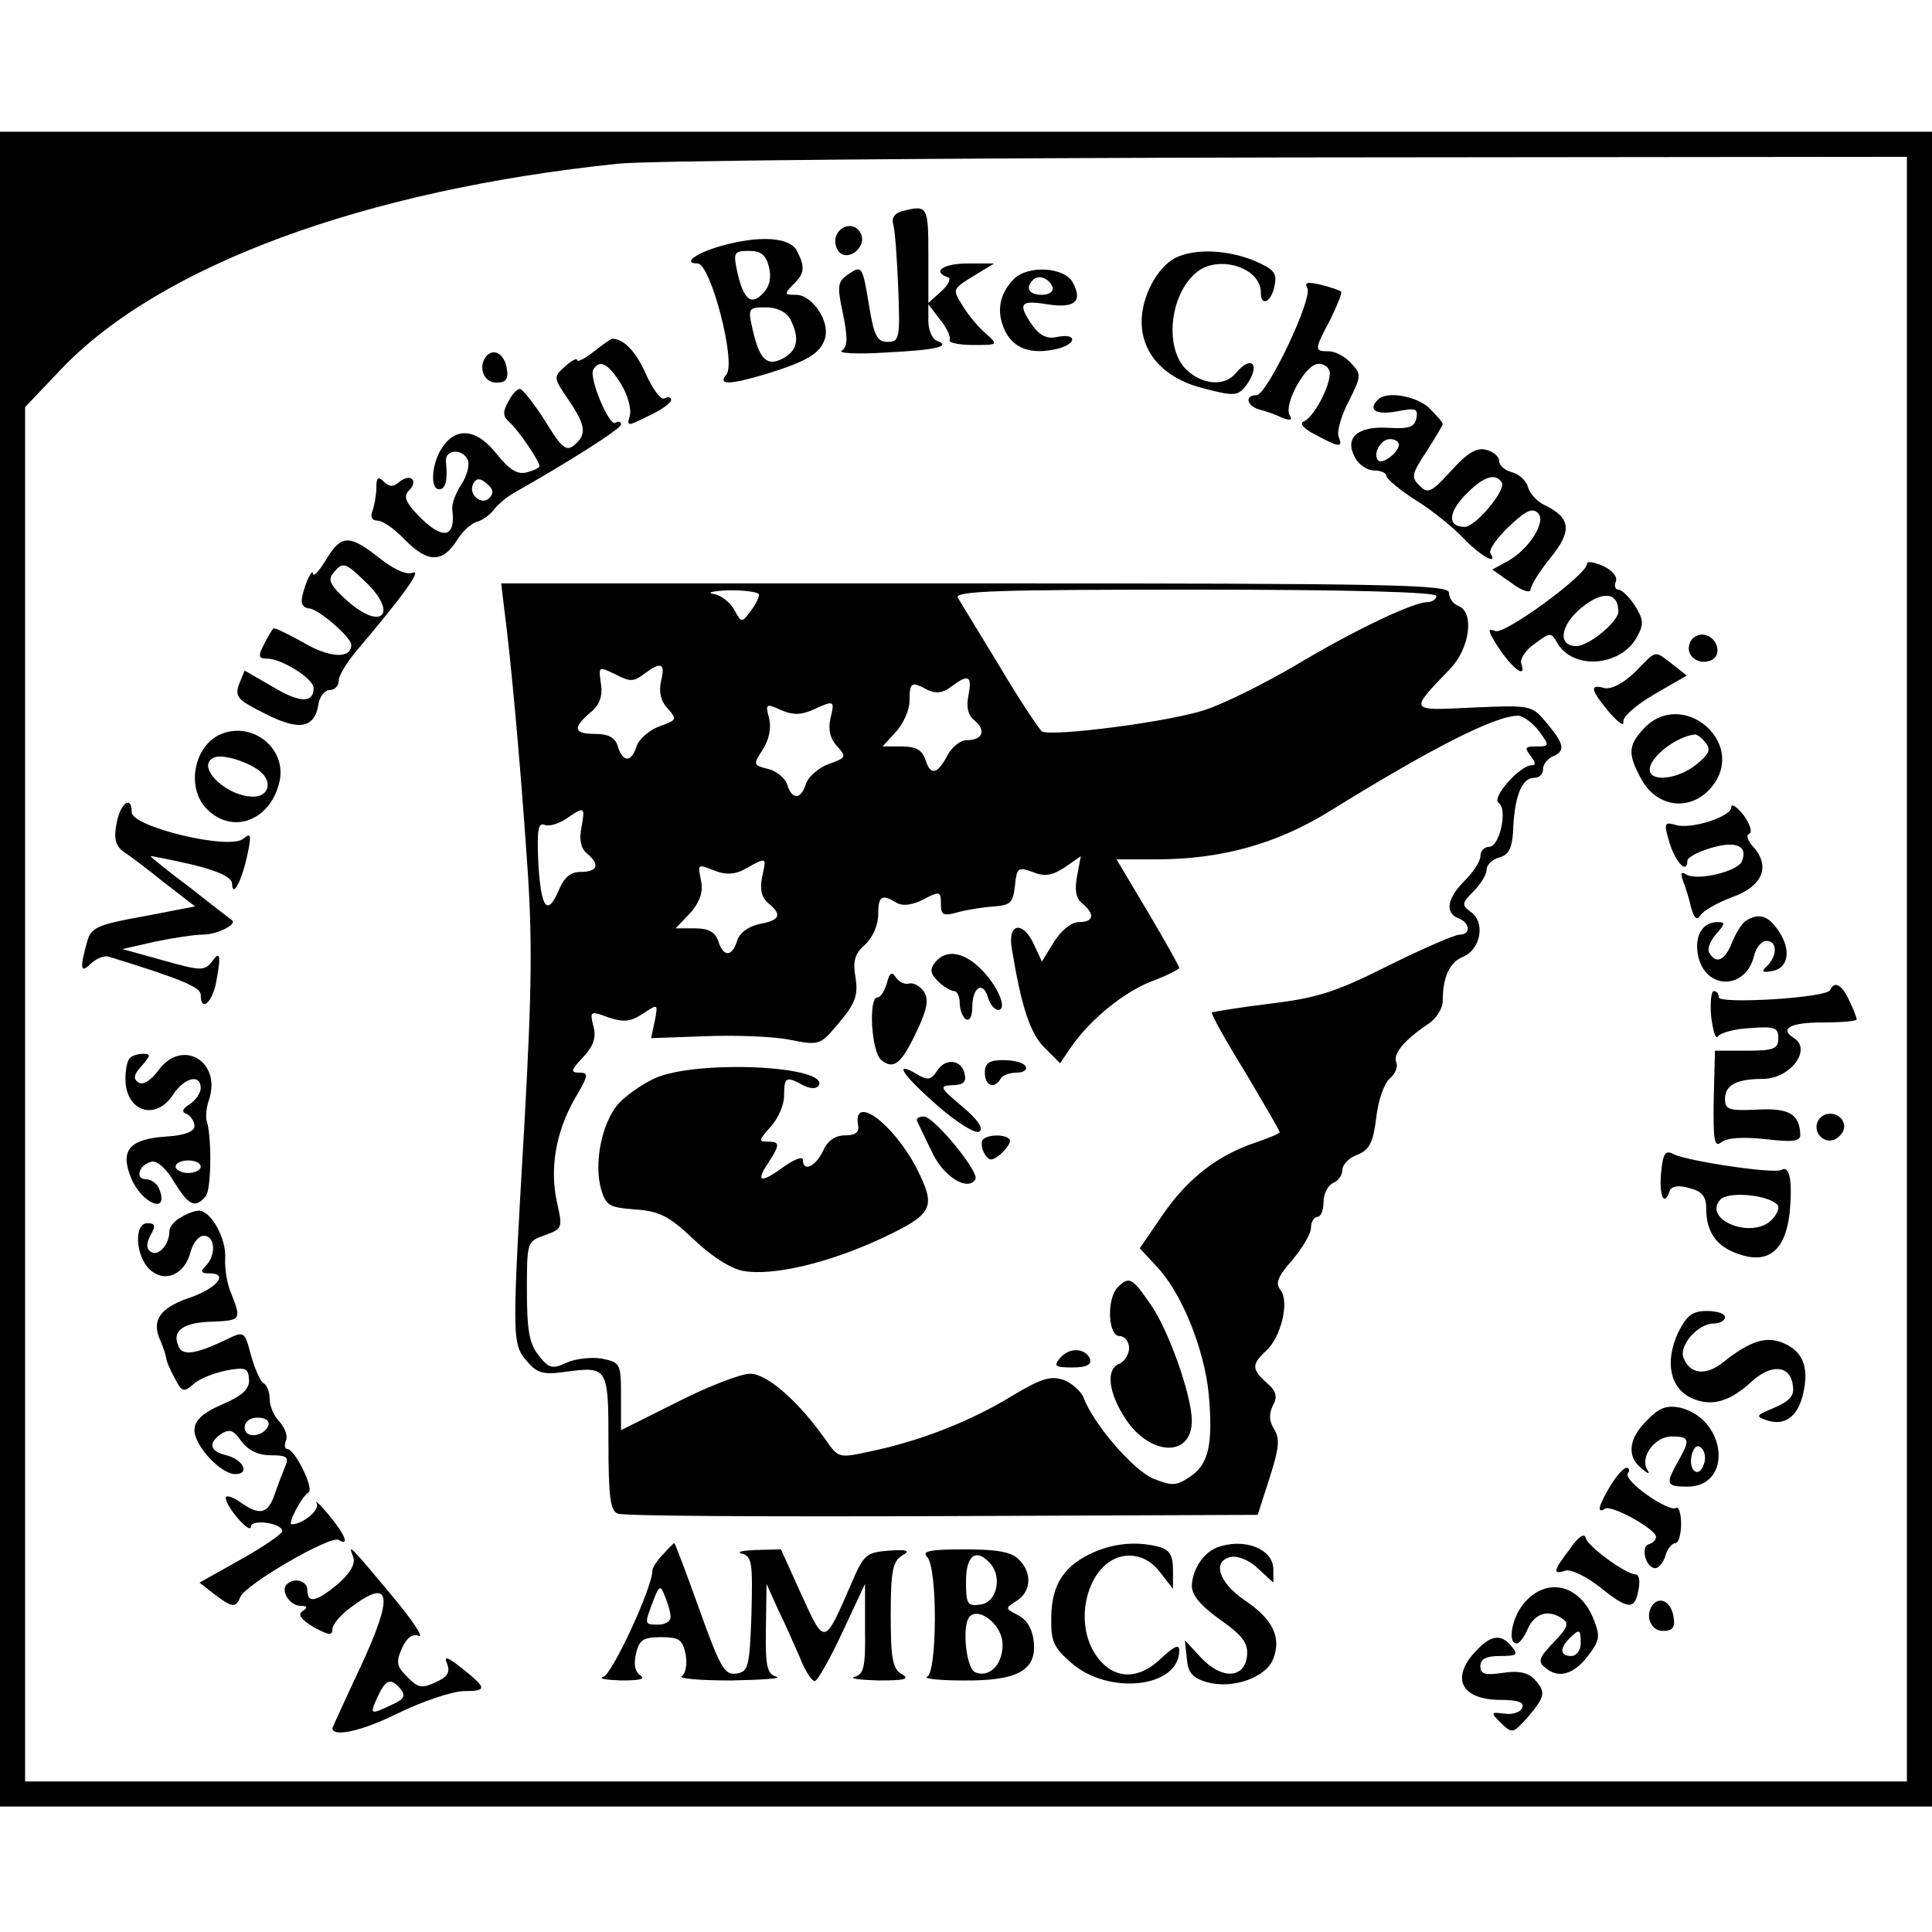 <?xml version="1.0" standalone="no"?>
<!DOCTYPE svg PUBLIC "-//W3C//DTD SVG 20010904//EN"
 "http://www.w3.org/TR/2001/REC-SVG-20010904/DTD/svg10.dtd">
<svg version="1.0" xmlns="http://www.w3.org/2000/svg"
 width="308pt" height="308pt" viewBox="0 0 308 308"
 preserveAspectRatio="xMidYMid meet">
<g transform="translate(0,308) scale(0.1,-0.1)"
fill="#000000" stroke="none">
<path d="M0 1535 l0 -1335 1540 0 1540 0 0 1335 0 1335 -1540 0 -1540 0 0
-1335z m3040 0 l0 -1295 -1500 0 -1500 0 0 1096 0 1095 57 60 c158 166 484
286 888 328 44 5 524 9 1068 10 l987 1 0 -1295z"/>
<path d="M1437 2743 c-11 -3 -16 -11 -13 -21 3 -9 6 -55 8 -102 3 -79 2 -85
-17 -85 -17 0 -22 10 -30 61 -10 59 -11 61 -31 48 -19 -13 -20 -18 -10 -65 8
-39 7 -52 -2 -58 -7 -4 24 -6 70 -3 81 4 106 10 81 19 -7 3 -13 17 -13 31 l0
27 19 -25 c11 -13 17 -28 15 -32 -3 -4 14 -8 37 -8 40 0 41 0 21 18 -11 9 -28
29 -37 44 -17 27 -17 27 17 48 l33 20 -42 0 c-39 0 -58 -13 -32 -22 6 -2 1
-12 -10 -22 l-21 -19 0 76 c0 79 -1 81 -43 70z"/>
<path d="M1333 2704 c-3 -8 -1 -20 5 -26 15 -15 43 8 35 28 -7 19 -32 18 -40
-2z"/>
<path d="M1150 2688 c-40 -11 -63 -28 -38 -28 21 0 62 -158 46 -177 -14 -17 4
-17 64 1 65 20 86 33 93 56 9 27 -20 70 -46 70 -19 0 -19 1 -5 16 19 18 20 28
6 55 -12 21 -60 24 -120 7z m76 -34 c4 -17 1 -31 -10 -42 -19 -20 -31 -9 -41
36 -6 29 -5 32 19 32 19 0 27 -6 32 -26z m34 -83 c15 -30 12 -49 -11 -62 -26
-14 -38 -3 -49 45 -8 35 -7 36 21 36 18 0 32 -7 39 -19z"/>
<path d="M1874 2669 c-29 -15 -54 -61 -54 -102 0 -52 38 -92 102 -107 46 -12
52 -11 65 6 23 32 9 50 -17 19 -17 -21 -52 -19 -78 5 -37 35 -27 123 17 157
35 27 101 6 101 -33 0 -24 17 -16 22 11 4 20 -1 26 -34 40 -43 17 -93 19 -124
4z"/>
<path d="M1616 2635 c-23 -24 -28 -52 -14 -82 14 -29 42 -39 84 -29 31 8 31
25 0 19 -17 -4 -28 2 -40 18 -24 35 -20 41 23 34 44 -7 58 4 41 35 -13 24 -71
28 -94 5z m62 -13 c2 -7 -6 -12 -17 -12 -21 0 -27 11 -14 24 9 9 26 2 31 -12z"/>
<path d="M2084 2621 c10 -15 -64 -171 -81 -171 -19 0 -16 -17 5 -23 9 -2 26
-8 36 -13 13 -5 17 -4 12 4 -10 17 25 82 46 82 10 0 18 -7 18 -15 0 -23 -27
-72 -42 -77 -7 -3 1 -12 19 -21 39 -21 44 -21 37 -3 -3 8 4 33 16 56 20 40 21
43 4 61 -9 10 -25 19 -36 19 -23 0 -23 2 3 51 11 23 19 42 17 44 -2 2 -16 7
-32 11 -21 5 -27 4 -22 -5z"/>
<path d="M946 2519 c-14 -11 -26 -17 -26 -13 0 4 -9 -1 -19 -10 -19 -17 -19
-18 5 -53 28 -41 30 -56 9 -73 -12 -10 -20 -4 -46 39 -18 28 -36 51 -40 51 -5
0 -13 -9 -19 -21 -9 -16 -8 -23 2 -32 14 -12 48 -62 48 -70 0 -3 -9 -7 -20
-10 -15 -4 -28 4 -48 29 -31 40 -64 44 -86 12 -18 -25 -21 -68 -6 -68 10 0 14
13 11 43 -3 21 27 23 35 3 3 -8 -2 -26 -11 -39 -9 -14 -15 -31 -14 -39 6 -46
-15 -50 -54 -10 -21 22 -24 31 -15 40 16 16 2 28 -15 14 -10 -9 -17 -8 -25 0
-9 9 -12 7 -12 -9 0 -12 -3 -28 -6 -37 -4 -10 -1 -16 8 -16 8 0 27 -13 43 -30
36 -37 60 -38 83 -2 9 15 24 28 32 30 8 2 20 10 27 19 7 9 21 21 32 27 90 51
170 102 171 109 0 5 -4 6 -9 3 -10 -6 -43 73 -35 85 10 17 24 9 44 -23 11 -18
17 -41 14 -51 -5 -17 -4 -17 30 0 20 9 36 21 36 25 0 5 -5 6 -10 3 -6 -4 -19
14 -30 38 -16 37 -36 57 -54 57 -2 0 -15 -9 -30 -21z m-166 -233 c-13 -13 -35
7 -25 24 5 8 11 8 21 -1 10 -8 12 -15 4 -23z"/>
<path d="M777 2514 c-16 -16 -7 -44 14 -44 15 0 20 5 17 22 -3 22 -19 33 -31
22z"/>
<path d="M2197 2443 c-17 -16 -4 -25 29 -19 31 6 35 5 32 -11 -3 -14 -12 -17
-45 -15 -49 3 -70 -16 -53 -47 6 -12 20 -21 30 -21 11 0 20 -4 20 -8 0 -5 21
-23 48 -40 26 -16 60 -44 76 -61 27 -28 55 -43 42 -23 -3 5 10 24 29 42 27 26
38 31 47 22 14 -14 -16 -60 -51 -78 l-22 -12 30 -21 c17 -13 31 -17 31 -11 0
6 14 29 32 51 35 43 32 64 -10 84 -11 5 -23 18 -26 28 -2 10 -14 21 -25 24
-12 3 -21 11 -21 18 0 7 -9 15 -21 18 -15 4 -30 -5 -56 -34 -31 -34 -37 -37
-50 -23 -14 13 -12 19 11 54 14 22 26 42 26 44 0 3 -10 14 -22 26 -21 19 -68
27 -81 13z m33 -72 c0 -12 -26 -32 -33 -25 -9 10 4 34 19 34 8 0 14 -4 14 -9z
m164 -60 c8 -12 -42 -71 -59 -71 -27 0 -27 22 1 51 28 29 48 36 58 20z"/>
<path d="M520 2188 c-11 -18 -20 -28 -21 -23 -1 13 -17 -26 -18 -42 -1 -7 5
-13 12 -13 15 -1 67 -46 67 -58 0 -23 -35 -21 -77 4 -25 14 -46 24 -47 22 -2
-1 -9 -13 -15 -25 -10 -19 -9 -23 5 -23 23 0 74 -32 74 -47 0 -24 -22 -24 -65
2 l-45 26 -9 -22 c-7 -20 -2 -25 42 -47 55 -28 79 -23 85 17 2 11 10 21 18 21
8 0 14 7 14 15 0 8 13 29 28 47 72 85 106 131 90 125 -10 -4 -30 5 -54 24 -47
37 -60 37 -84 -3z m62 -35 c53 -50 28 -80 -27 -32 -28 25 -33 34 -24 45 15 19
19 18 51 -13z"/>
<path d="M2530 2181 c0 -17 -131 -113 -146 -107 -11 4 -12 2 -4 -12 24 -42 56
-70 45 -39 -2 6 7 21 22 31 24 18 26 18 35 2 25 -45 102 -39 128 9 11 20 10
28 -4 50 -9 14 -21 25 -26 25 -5 0 -7 6 -4 13 3 8 -6 18 -21 25 -14 6 -25 8
-25 3z m50 -76 c0 -16 -47 -55 -67 -55 -30 0 -26 33 8 61 34 28 59 25 59 -6z"/>
<path d="M804 2108 c10 -75 25 -238 36 -398 9 -125 8 -207 -4 -422 -20 -344
-20 -350 4 -378 16 -19 26 -22 61 -17 68 9 69 8 69 -113 0 -86 3 -109 15 -113
8 -4 241 -5 517 -4 l503 2 19 59 c15 47 17 62 7 78 -8 13 -8 24 -2 37 8 14 6
23 -9 36 -25 22 -25 30 -1 52 24 23 37 79 22 97 -8 10 -4 21 19 47 16 19 30
42 30 52 0 9 5 17 10 17 6 0 10 11 10 24 0 13 7 26 15 30 8 3 15 12 15 21 0 8
11 20 24 24 19 8 25 19 30 59 3 28 13 56 22 63 8 7 13 18 10 25 -6 14 13 36
50 61 13 8 24 25 24 37 0 39 11 62 33 71 28 12 35 55 12 71 -15 11 -15 14 4
33 12 12 21 27 21 35 0 7 9 16 20 19 15 4 20 14 22 39 2 59 14 88 34 88 8 0
14 6 14 14 0 8 7 16 15 20 21 8 19 20 -9 53 -24 29 -25 29 -118 25 -103 -5
-102 -7 -36 62 31 32 39 90 13 100 -8 3 -15 12 -15 21 0 13 -84 15 -756 15
l-755 0 5 -42z m406 24 c0 -5 -6 -17 -14 -27 -13 -18 -14 -18 -25 2 -6 12 -21
24 -33 26 -13 2 -2 5 25 6 26 0 47 -3 47 -7z m1080 -2 c0 -5 -7 -10 -15 -10
-22 0 -117 -45 -212 -102 -48 -28 -110 -59 -140 -69 -53 -19 -246 -44 -262
-35 -4 3 -35 49 -67 103 -32 53 -63 103 -67 110 -6 11 66 13 378 13 250 0 385
-4 385 -10z m-1264 -125 c28 21 35 18 28 -10 -4 -17 -1 -32 10 -44 16 -18 15
-19 -13 -29 -16 -6 -32 -20 -36 -31 -8 -27 -22 -27 -30 -1 -4 14 -15 20 -36
20 -34 0 -37 9 -8 34 15 12 20 26 17 46 -4 28 -4 28 23 15 23 -12 29 -12 45 0z
m518 -33 c-4 -19 -1 -32 10 -41 19 -16 12 -31 -13 -31 -10 0 -24 -11 -31 -25
-16 -30 -27 -32 -35 -5 -5 14 -15 20 -37 20 l-31 0 21 23 c12 13 22 35 22 50
0 30 3 31 29 17 13 -6 24 -5 37 5 28 21 34 18 28 -13z m-249 -24 c35 16 36 16
29 -13 -4 -17 -1 -32 10 -44 16 -18 15 -19 -13 -29 -16 -6 -32 -20 -36 -31 -8
-26 -22 -27 -30 -2 -3 10 -17 22 -30 25 -24 6 -25 7 -9 31 10 16 14 34 10 50
-6 23 -5 24 19 13 19 -8 31 -8 50 0z m1158 -33 c18 -24 17 -25 -4 -25 -18 0
-19 -2 -9 -15 8 -10 9 -15 2 -15 -19 0 -65 -52 -53 -60 15 -9 2 -70 -15 -70
-8 0 -14 -7 -14 -15 0 -8 -11 -25 -25 -39 -28 -28 -32 -51 -10 -60 19 -7 20
-26 2 -26 -8 0 -58 -22 -113 -49 -83 -42 -114 -52 -189 -61 -49 -6 -91 -13
-93 -14 -2 -2 22 -45 53 -95 30 -51 55 -93 55 -96 0 -2 -17 -9 -37 -16 -61
-20 -109 -57 -149 -115 l-37 -54 26 -28 c40 -41 77 -132 84 -205 7 -80 0 -112
-31 -132 -21 -14 -28 -14 -58 -2 -32 14 -96 88 -111 130 -4 9 -18 22 -31 27
-21 7 -35 3 -82 -25 -67 -41 -147 -72 -223 -88 -54 -12 -54 -12 -75 18 -43 61
-93 105 -120 105 -15 0 -67 -20 -116 -45 l-90 -45 0 54 c0 52 -1 54 -30 60
-17 3 -42 0 -56 -6 -23 -11 -29 -10 -45 11 -15 18 -19 40 -19 103 0 78 0 79
29 89 28 10 28 12 19 52 -12 54 -2 112 28 165 22 37 23 42 8 42 -15 0 -14 4 5
24 17 18 22 32 17 50 -6 24 -5 25 24 14 24 -8 35 -7 55 6 24 16 24 16 19 -11
l-6 -28 84 3 c46 2 106 0 134 -5 51 -10 51 -10 82 27 26 31 30 44 26 71 -5 27
-1 39 15 53 12 11 21 31 21 48 0 30 6 33 29 19 10 -6 25 -4 43 5 26 14 28 13
28 -7 0 -18 4 -20 28 -13 15 4 41 8 57 9 26 2 30 6 33 33 3 29 5 30 28 22 19
-8 31 -6 51 7 l26 18 -6 -32 c-4 -21 -2 -35 8 -43 21 -17 19 -30 -5 -30 -12 0
-28 -13 -40 -32 l-19 -31 -12 26 c-18 40 -43 36 -36 -5 15 -92 29 -135 52
-158 l25 -25 17 25 c30 44 85 89 130 106 24 9 43 19 43 21 0 2 -22 42 -50 89
l-50 84 63 0 c105 0 193 25 277 77 160 99 263 152 300 152 8 0 23 -11 33 -24z
m-1526 -154 c-4 -19 -1 -33 8 -41 22 -18 18 -30 -9 -30 -17 0 -27 -9 -36 -31
-18 -41 -28 -26 -32 49 -2 49 0 61 10 57 8 -3 23 2 35 10 29 20 30 19 24 -14z
m288 -79 c-4 -20 -1 -33 10 -42 22 -18 19 -27 -14 -33 -18 -4 -32 -14 -36 -27
-8 -26 -22 -26 -30 0 -5 14 -15 20 -37 20 l-31 0 23 24 c15 17 21 33 18 50 -6
30 -7 29 24 17 16 -6 32 -5 48 5 33 18 32 18 25 -14z"/>
<path d="M1491 1546 c-9 -11 -8 -18 4 -30 9 -9 21 -16 26 -16 5 0 9 -9 9 -19
0 -11 5 -23 10 -26 6 -3 10 5 10 19 0 32 17 43 25 16 3 -11 11 -20 16 -20 16
0 0 38 -27 65 -28 28 -56 32 -73 11z"/>
<path d="M1414 1513 c-4 -13 -10 -23 -15 -23 -15 0 -10 -87 6 -100 20 -16 32
-6 57 47 16 34 19 49 11 62 -6 9 -17 15 -24 13 -7 -2 -16 3 -21 10 -6 10 -10
7 -14 -9z"/>
<path d="M1494 1373 c-10 -15 -15 -16 -33 -5 -38 22 -22 -2 34 -51 31 -27 60
-45 66 -41 8 4 -2 19 -27 40 -36 30 -37 33 -16 34 17 0 23 5 20 17 -4 24 -31
27 -44 6z"/>
<path d="M1570 1370 c0 -21 15 -27 25 -10 3 6 15 10 26 10 11 0 17 5 14 10 -3
6 -19 10 -36 10 -22 0 -29 -5 -29 -20z"/>
<path d="M1044 1361 c-22 -10 -50 -30 -61 -44 -24 -31 -36 -91 -25 -132 8 -27
13 -30 54 -33 39 -3 54 -10 93 -47 28 -27 59 -47 79 -51 48 -9 139 13 224 53
80 38 85 48 53 111 -37 71 -102 119 -93 68 2 -11 -4 -16 -21 -16 -16 0 -28 -9
-35 -25 -12 -25 -32 -34 -32 -14 0 6 -13 1 -29 -10 -38 -28 -47 -26 -27 4 20
31 20 35 -1 35 -14 0 -13 3 5 23 12 13 22 35 22 50 0 30 3 32 30 17 12 -6 21
-6 25 -1 19 32 -195 42 -261 12z"/>
<path d="M1462 1293 c2 -5 13 -27 24 -50 18 -39 57 -63 69 -43 7 11 -66 100
-82 100 -8 0 -13 -3 -11 -7z"/>
<path d="M1566 1262 c-2 -4 -1 -14 4 -22 7 -11 11 -11 24 -1 9 8 16 17 16 22
0 11 -37 12 -44 1z"/>
<path d="M1782 1028 c-18 -18 -16 -78 3 -78 8 0 15 -9 15 -19 0 -10 -7 -21
-15 -25 -23 -8 -18 -47 10 -89 40 -59 105 -60 105 -2 0 40 -37 145 -66 186
-29 42 -34 45 -52 27z"/>
<path d="M1690 915 c-11 -13 -8 -15 20 -15 21 0 30 4 28 13 -7 18 -33 20 -48
2z"/>
<path d="M2694 2055 c-8 -19 12 -36 33 -28 19 7 12 37 -10 41 -9 2 -20 -4 -23
-13z"/>
<path d="M2606 2008 c-19 -18 -37 -27 -48 -25 -24 7 -23 -2 7 -38 14 -16 24
-24 23 -16 -2 8 20 27 49 44 l52 30 -24 19 c-28 21 -23 23 -59 -14z"/>
<path d="M2620 1918 c-24 -26 -25 -40 -5 -77 25 -50 82 -56 115 -14 55 70 -49
157 -110 91z m99 -22 c9 -11 6 -18 -15 -35 -30 -24 -74 -28 -74 -8 0 20 41 52
71 56 4 1 12 -5 18 -13z"/>
<path d="M353 1910 c-44 -18 -57 -86 -23 -120 42 -42 103 -17 116 46 10 51
-43 94 -93 74z m67 -65 c14 -17 5 -35 -16 -35 -45 0 -95 51 -61 63 16 5 63
-11 77 -28z"/>
<path d="M186 1768 c-5 -25 -2 -36 11 -46 10 -6 40 -29 66 -50 l48 -37 -83
-16 c-73 -13 -83 -18 -89 -40 -12 -43 -11 -52 6 -35 9 8 21 13 28 11 117 -36
147 -49 147 -61 0 -27 17 -14 24 17 9 46 7 55 -6 36 -12 -15 -18 -15 -78 2
l-65 18 53 12 c29 6 63 11 75 11 23 0 55 16 47 23 -3 2 -33 25 -67 52 -35 26
-63 49 -63 50 0 1 29 -5 65 -13 45 -11 65 -21 65 -31 1 -24 16 6 25 49 6 29 5
33 -7 23 -22 -19 -178 19 -178 42 0 28 -18 15 -24 -17z"/>
<path d="M2760 1793 c0 -15 -65 -36 -89 -28 -18 5 -19 3 -9 -30 10 -31 28 -49
28 -27 0 5 17 14 37 20 40 12 60 4 50 -21 -6 -16 -71 -32 -89 -21 -8 5 -9 2
-5 -10 4 -10 10 -29 13 -43 5 -17 9 -21 15 -12 4 7 27 20 51 29 48 17 61 49
33 80 -9 10 -12 19 -6 21 5 2 1 15 -9 29 -11 14 -20 20 -20 13z"/>
<path d="M2783 1612 c-6 -4 -16 -20 -22 -35 -11 -28 -25 -35 -36 -16 -4 5 1
19 11 30 14 16 15 19 2 19 -24 0 -37 -22 -31 -53 11 -55 75 -56 89 -2 3 14 12
25 20 25 17 0 18 -22 2 -39 -11 -10 -9 -12 7 -9 26 4 31 33 11 63 -17 26 -32
30 -53 17z"/>
<path d="M2918 1502 c-4 -13 -178 -23 -178 -12 0 6 -3 10 -8 10 -4 0 -6 -19
-4 -41 3 -23 7 -37 11 -31 3 5 26 12 51 13 39 3 45 1 45 -16 0 -17 -7 -20 -50
-20 l-51 0 -2 -78 c-1 -65 1 -77 12 -68 9 7 34 9 70 5 44 -5 56 -4 56 7 -1 33
-18 43 -69 40 -45 -2 -51 0 -51 17 0 22 18 32 60 32 44 0 79 47 50 65 -24 15
-6 25 45 25 30 0 55 2 55 5 0 2 -5 16 -12 30 -11 25 -24 32 -30 17z"/>
<path d="M207 1393 c-4 -3 -7 -18 -7 -33 0 -52 48 -68 76 -25 18 27 44 34 44
10 0 -7 -8 -19 -17 -25 -13 -8 -14 -13 -5 -16 6 -3 12 -12 12 -19 0 -9 -15
-15 -46 -17 -58 -4 -73 -22 -55 -66 17 -41 61 -59 45 -18 -3 9 -13 16 -21 16
-19 0 -11 24 9 28 9 2 24 -12 36 -33 23 -37 33 -42 50 -22 9 11 10 96 1 122
-1 6 0 20 4 31 21 62 -43 100 -81 47 -12 -16 -24 -23 -31 -19 -9 6 -8 13 5 27
14 16 15 19 2 19 -8 0 -18 -3 -21 -7z m113 -173 c0 -5 -9 -10 -20 -10 -11 0
-20 5 -20 10 0 6 9 10 20 10 11 0 20 -4 20 -10z"/>
<path d="M2901 1297 c-14 -17 3 -41 23 -34 9 4 16 13 16 21 0 19 -26 28 -39
13z"/>
<path d="M2648 1209 c-3 -36 5 -54 14 -27 3 7 14 9 31 4 20 -5 27 -13 27 -32
0 -38 16 -61 51 -73 48 -17 75 5 82 65 5 51 0 77 -13 69 -11 -7 -150 14 -172
25 -13 7 -17 2 -20 -31z m185 -49 c5 -4 1 -15 -9 -25 -31 -31 -109 0 -82 32
11 14 74 9 91 -7z"/>
<path d="M288 1139 c-10 -5 -18 -15 -18 -22 0 -21 -17 -40 -29 -33 -8 5 -8 13
-1 27 9 15 7 19 -5 19 -22 0 -19 -53 4 -74 24 -22 56 -8 65 29 4 14 13 25 21
25 18 0 20 -31 3 -48 -9 -9 -8 -12 6 -12 32 0 11 -25 -35 -40 -45 -16 -58 -36
-43 -68 4 -9 8 -21 9 -27 0 -5 7 -20 14 -33 11 -21 14 -22 29 -9 9 9 33 18 52
22 31 6 36 4 37 -14 1 -15 -10 -26 -43 -40 -32 -14 -44 -26 -44 -41 0 -25 42
-70 65 -70 24 0 13 23 -14 30 -27 6 -30 20 -7 35 12 7 19 5 31 -13 11 -14 26
-22 47 -22 25 0 29 -3 23 -17 -4 -10 -12 -30 -17 -45 -11 -32 -24 -35 -56 -12
-12 8 -22 11 -22 6 0 -14 39 -59 40 -46 0 13 50 6 50 -7 0 -4 -30 -25 -66 -45
l-66 -37 23 -18 c29 -22 35 -23 42 -5 8 20 144 99 157 91 18 -11 10 9 -16 40
-14 17 -23 25 -19 18 5 -10 -22 -33 -40 -33 -7 0 15 43 27 51 9 6 -22 69 -34
69 -4 0 -5 6 -2 14 3 7 -2 20 -10 29 -9 9 -16 25 -16 36 0 11 -4 23 -10 26 -5
3 -14 23 -20 45 -10 38 -11 38 -38 25 -52 -25 -72 -27 -78 -10 -10 24 9 37 55
38 45 2 46 3 30 44 -7 15 -11 41 -10 57 2 32 -23 76 -42 76 -6 0 -20 -5 -29
-11z m140 -331 c-7 -19 -38 -22 -38 -4 0 10 9 16 21 16 12 0 19 -5 17 -12z"/>
<path d="M2675 955 c-21 -46 -13 -88 22 -104 31 -14 60 -6 95 26 31 29 62 27
66 -5 3 -17 -4 -25 -29 -36 -31 -13 -31 -14 -10 -21 28 -8 48 8 56 45 9 40 -1
65 -30 78 -28 13 -54 5 -97 -29 -28 -23 -54 -20 -64 6 -8 20 23 55 48 55 10 0
18 5 18 10 0 6 -13 10 -29 10 -23 0 -32 -7 -46 -35z"/>
<path d="M2626 816 c-30 -29 -33 -58 -9 -77 11 -9 14 -10 9 -2 -12 20 12 53
39 53 29 0 30 -5 10 -40 -20 -36 -19 -40 15 -40 73 0 63 108 -12 126 -21 4
-33 0 -52 -20z m90 -71 c-8 -23 -25 -9 -19 16 4 13 9 17 16 10 5 -5 7 -17 3
-26z"/>
<path d="M2567 711 c-19 -32 -22 -45 -8 -36 11 6 81 -33 81 -45 0 -5 -5 -10
-12 -12 -13 -5 -4 -38 11 -38 5 0 13 9 16 20 3 11 11 20 16 20 5 0 9 14 9 31
0 16 -4 28 -8 25 -12 -7 -84 43 -77 55 4 5 2 9 -2 9 -5 0 -16 -13 -26 -29z"/>
<path d="M2503 611 c-27 -35 -28 -42 -8 -35 8 3 32 -8 54 -25 47 -38 57 -38
63 -6 3 14 1 25 -4 25 -16 0 -77 45 -80 58 -2 9 -12 2 -25 -17z"/>
<path d="M1057 602 c-10 -10 -17 -22 -17 -26 0 -27 -64 -165 -78 -169 -9 -3 3
-5 28 -6 29 0 40 2 31 8 -9 6 -11 18 -7 35 5 22 12 26 40 26 29 0 34 -4 39
-27 3 -16 0 -31 -6 -35 -7 -4 29 -7 78 -7 50 1 82 3 73 6 -15 4 -18 16 -17 76
l1 72 18 -40 c11 -22 26 -57 35 -77 8 -21 19 -38 24 -38 4 0 24 35 44 78 l36
77 0 -72 c1 -60 -2 -72 -16 -76 -10 -3 7 -5 37 -6 42 0 51 2 38 10 -15 8 -18
25 -18 94 0 69 3 86 18 95 14 8 9 10 -21 8 -36 -3 -40 -6 -60 -53 -43 -99 -42
-99 -79 -18 l-33 73 -40 -1 c-22 -1 -32 -3 -22 -6 16 -4 17 -15 15 -96 -3 -85
-5 -92 -24 -95 -19 -3 -26 10 -59 102 -21 59 -39 106 -40 106 -1 0 -9 -8 -18
-18z m12 -99 c1 -7 -8 -13 -19 -13 -23 0 -23 0 -9 37 10 26 12 27 19 8 5 -11
9 -26 9 -32z"/>
<path d="M1745 606 c-48 -21 -68 -51 -69 -102 -1 -40 3 -50 32 -75 59 -52 172
-40 172 20 0 10 -8 7 -28 -12 -36 -35 -74 -35 -101 -1 -46 58 -14 164 49 164
19 0 36 -9 49 -26 l21 -27 0 30 c0 23 -5 32 -22 37 -35 9 -70 6 -103 -8z"/>
<path d="M1940 613 c-22 -9 -39 -35 -40 -61 0 -15 14 -32 45 -54 37 -26 45
-38 43 -58 -4 -36 -40 -38 -73 -3 l-26 28 3 -29 c2 -23 9 -31 33 -38 41 -11
94 8 105 38 13 34 -1 63 -46 93 -42 29 -52 63 -21 69 11 2 30 -6 43 -19 l24
-22 0 21 c0 33 -47 51 -90 35z"/>
<path d="M563 598 c4 -11 -4 -25 -24 -43 -35 -29 -49 -32 -49 -10 0 15 -21 21
-33 9 -10 -10 5 -34 22 -34 11 0 12 -3 4 -8 -9 -6 -4 -13 17 -26 24 -13 30
-14 30 -3 0 7 13 23 30 35 64 48 68 19 14 -97 -24 -51 -44 -95 -44 -96 0 -15
47 -5 105 24 39 19 85 34 103 35 39 0 39 4 -1 36 -24 19 -30 21 -24 7 5 -13 0
-21 -19 -29 -21 -10 -28 -9 -45 9 -17 17 -18 23 -8 46 8 17 17 23 27 19 8 -3
-11 26 -43 64 -70 84 -70 83 -62 62z m76 -211 c8 -11 5 -16 -15 -25 -34 -16
-35 -16 -22 13 13 28 21 31 37 12z"/>
<path d="M1478 598 c17 -17 16 -185 0 -191 -7 -3 19 -6 57 -6 87 -1 118 16
113 62 -2 20 -11 35 -25 42 -21 11 -21 11 -2 23 23 15 25 45 3 66 -11 12 -35
16 -87 16 -55 0 -68 -3 -59 -12z m102 -12 c18 -23 8 -61 -17 -64 -21 -3 -23 1
-23 37 0 43 17 54 40 27z m18 -123 c3 -33 -19 -59 -43 -49 -15 5 -22 76 -9 89
15 15 49 -12 52 -40z"/>
<path d="M2432 527 c-21 -22 -30 -67 -14 -67 4 0 12 10 17 22 11 26 33 33 55
18 12 -8 10 -14 -13 -38 -24 -25 -26 -31 -13 -41 21 -18 46 -10 69 21 18 24
18 30 7 58 -22 53 -72 66 -108 27z m88 -67 c0 -11 -7 -20 -15 -20 -18 0 -19
12 -3 28 16 16 18 15 18 -8z"/>
<path d="M2637 524 c-16 -16 -7 -44 14 -44 15 0 20 5 17 22 -3 22 -19 33 -31
22z"/>
<path d="M2352 447 c-40 -43 -22 -77 41 -77 27 0 37 -4 34 -12 -2 -7 -15 -12
-28 -10 -23 3 -23 2 -6 -15 18 -17 19 -17 43 10 28 33 29 40 9 61 -10 10 -26
13 -50 9 -28 -4 -35 -2 -35 11 0 11 9 16 31 16 27 0 30 2 19 15 -17 21 -33 19
-58 -8z"/>
</g>
</svg>
